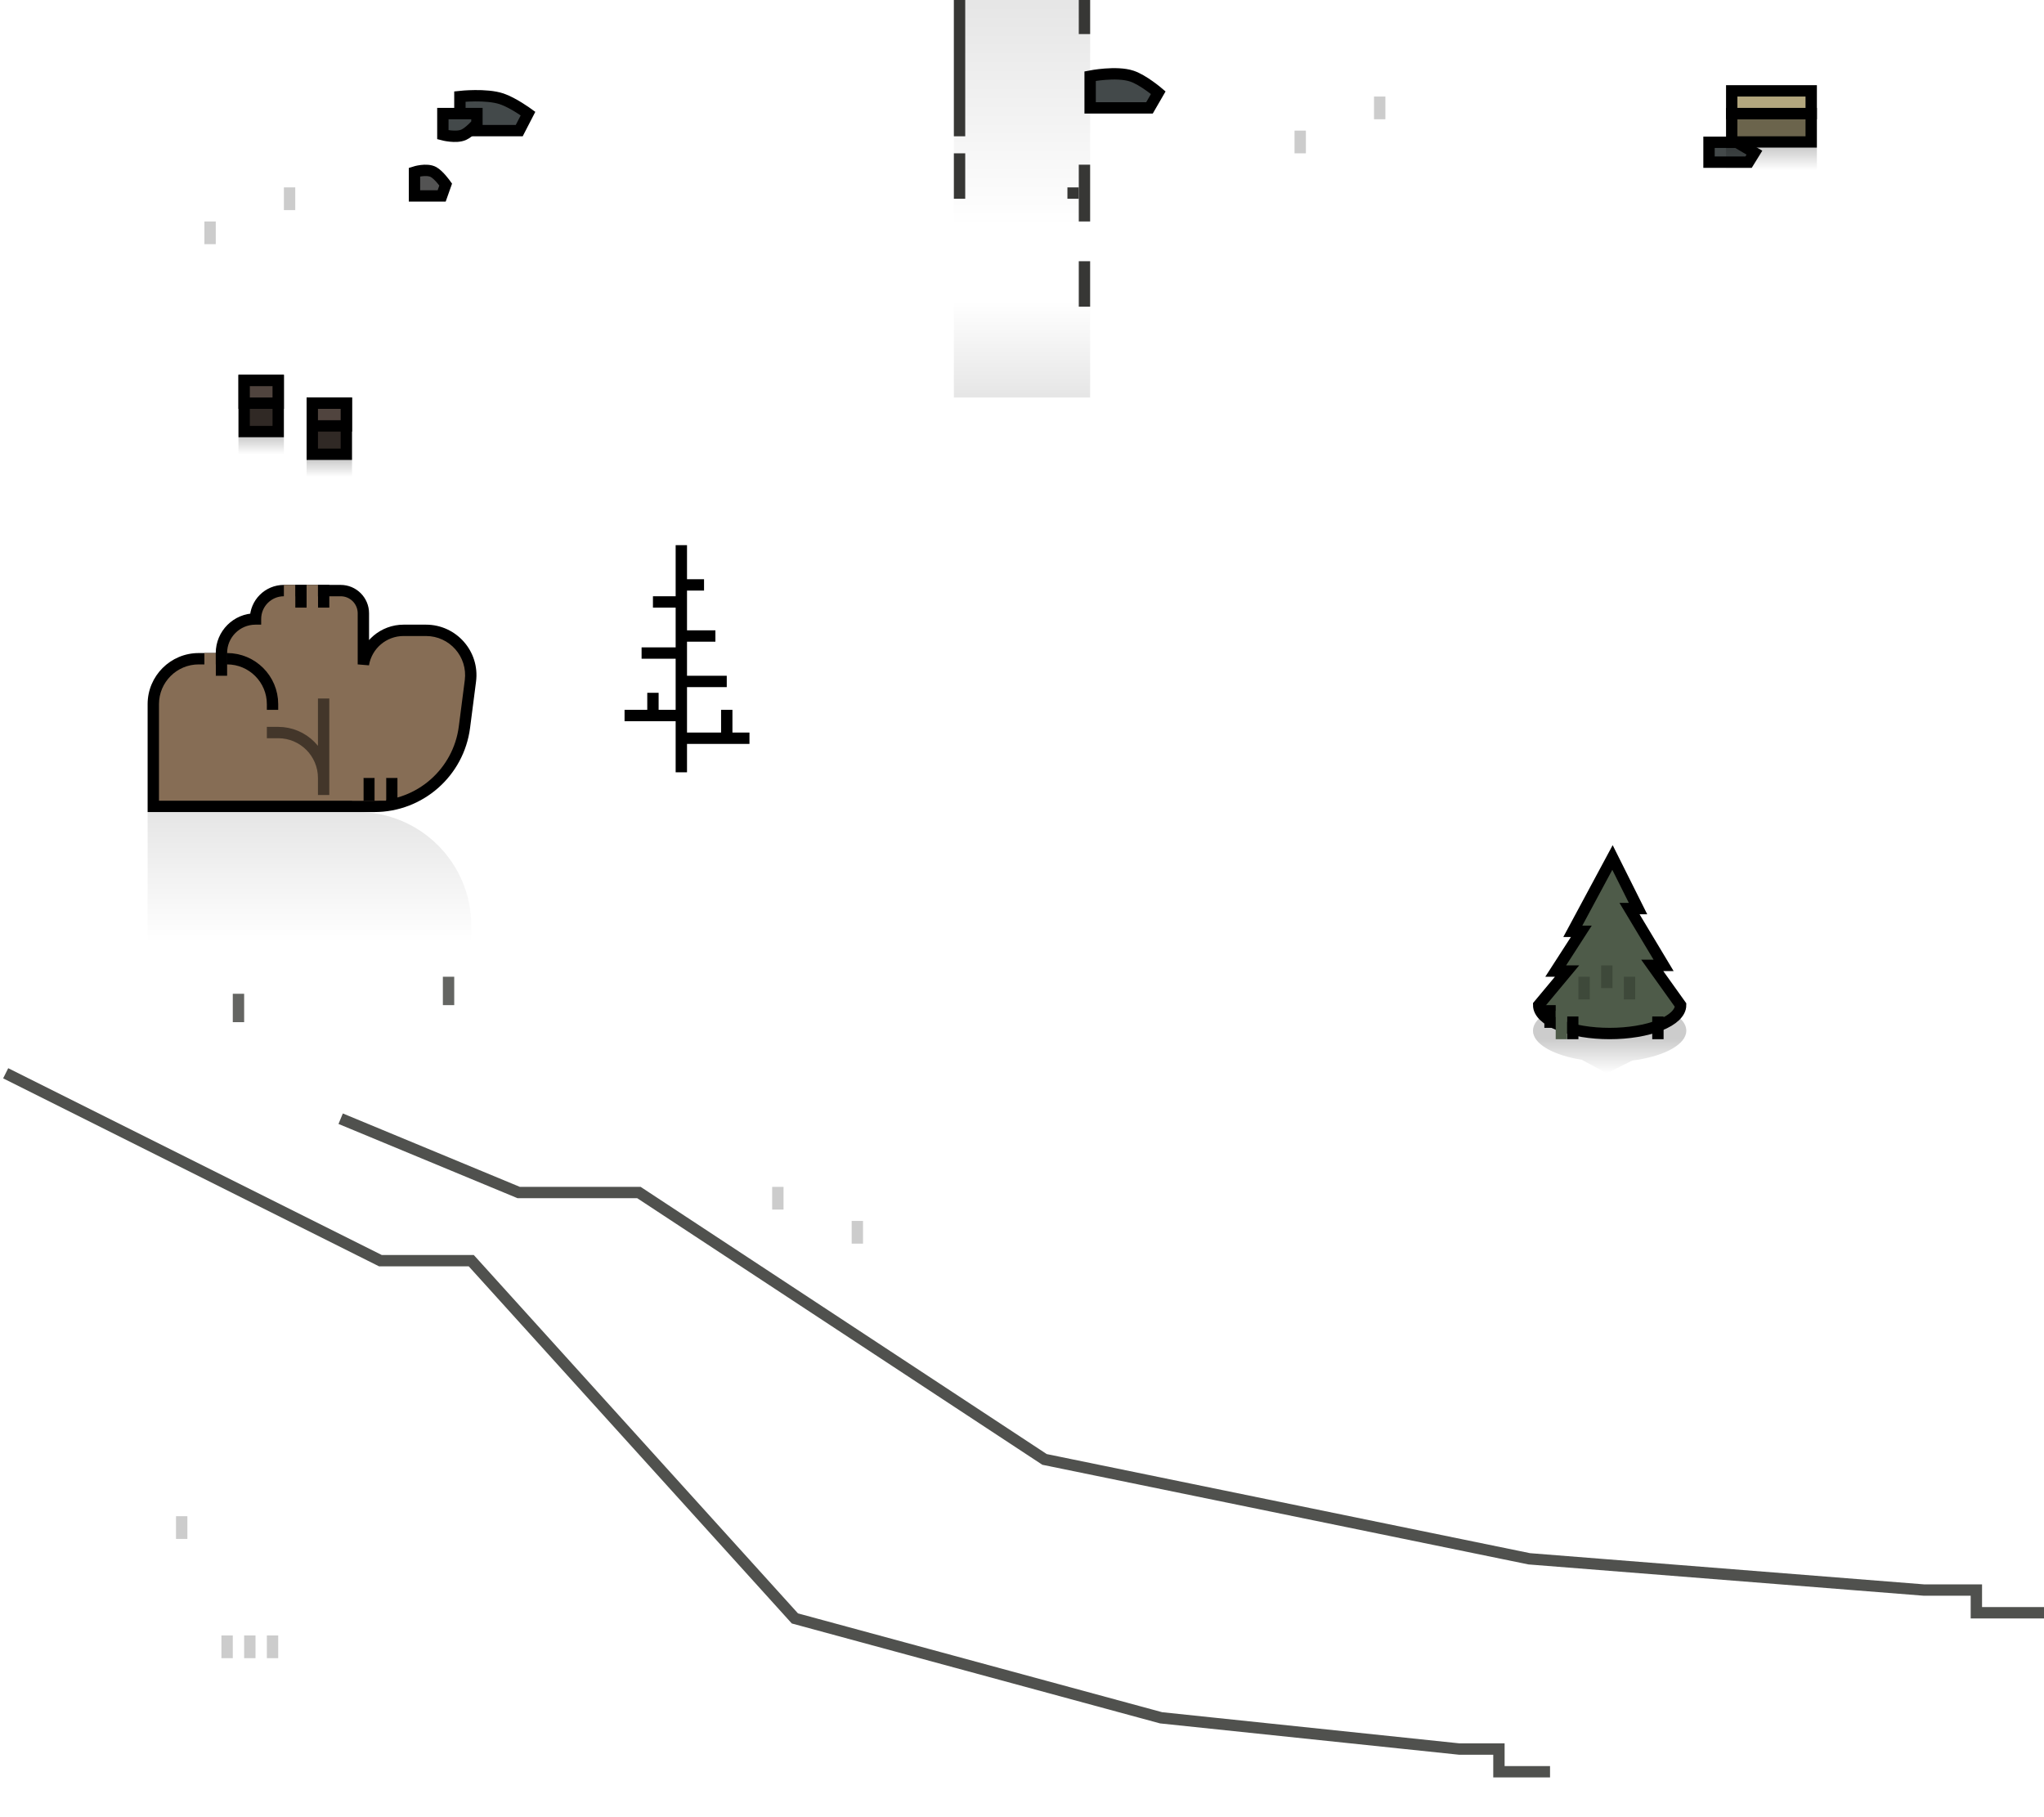 <svg width="360" height="320" viewBox="0 0 360 320" fill="none" xmlns="http://www.w3.org/2000/svg">
<g clip-path="url(#clip0_389_25880)">
<rect opacity="0.1" x="168" width="24" height="40" fill="url(#paint0_linear_389_25880)"/>
<rect opacity="0.1" width="24" height="17" transform="matrix(1 0 0 -1 168 70)" fill="url(#paint1_linear_389_25880)"/>
<rect x="168" width="2" height="24" fill="#373735"/>
<rect x="190" y="46" width="2" height="8" fill="#373735"/>
<rect width="2" height="8" transform="matrix(1 0 0 -1 168 35)" fill="#373735"/>
<rect x="190" width="2" height="6" fill="#373735"/>
<rect x="190" y="29" width="2" height="10" fill="#373735"/>
<rect x="188" y="33" width="2" height="2" fill="#373735"/>
<path d="M1 189L67 222H83L140 285L204.5 302.5L257 308H264V312H273" stroke="#50514E" stroke-width="2"/>
<path d="M60 197L91.353 210H112.529L183.971 257L269.338 274.5L338.824 280H348.088V284H360" stroke="#50514E" stroke-width="2"/>
<path d="M120 96V103M132 130H128M120 136V130M120 130V126M120 130H128M120 126V120M120 126H115M110 126H115M120 120H128M120 120V115M120 115H113M120 115V112M120 112H126M120 112V106M120 106H115M120 106V103M120 103H124M128 130V125M115 126V122" stroke="black" stroke-width="2"/>
<path d="M93 20C93 20 90.38 18.086 88.355 17.407C85.627 16.492 81 17 81 17V23H91.452L93 20Z" fill="#43494A" stroke="black" stroke-width="2"/>
<path d="M309 26.882L305.903 25.056H301V28.556H307.968L309 26.882Z" fill="#43494A" stroke="black" stroke-width="2"/>
<path d="M84 21.783C84 21.783 82.69 23.276 81.677 23.729C80.314 24.339 78 23.729 78 23.729V20H84V21.783Z" fill="#43494A" stroke="black" stroke-width="2"/>
<path d="M78.5 32.494C78.5 32.494 77.299 30.814 76.371 30.305C75.121 29.619 73 30.305 73 30.305V34.5H77.79L78.5 32.494Z" fill="#535353" stroke="black" stroke-width="2"/>
<path d="M204 16.325C204 16.325 201.38 14.086 199.355 13.407C196.627 12.492 192 13.407 192 13.407V19H202.452L204 16.325Z" fill="#43494A" stroke="black" stroke-width="2"/>
<path fill-rule="evenodd" clip-rule="evenodd" d="M296.945 182C296.981 181.835 297 181.669 297 181.5C297 178.462 290.956 176 283.5 176C276.044 176 270 178.462 270 181.5C270 181.669 270.019 181.835 270.055 182H270L270.063 182.034C270.559 184.132 273.95 185.886 278.589 186.625L283 189L287.488 186.756C292.598 186.113 296.412 184.268 296.938 182.031L297 182H296.945Z" fill="url(#paint2_linear_389_25880)" fill-opacity="0.2"/>
<path d="M277.012 164L284 151L288.5 160H287L293 170H291L296 177C296 177.657 295.677 178.307 295.048 178.913C294.42 179.52 293.5 180.071 292.339 180.536C291.178 181 289.8 181.368 288.284 181.619C286.767 181.871 285.142 182 283.5 182C281.858 182 280.233 181.871 278.716 181.619C277.2 181.368 275.822 181 274.661 180.536C273.5 180.071 272.58 179.52 271.952 178.913C271.323 178.307 271 177.657 271 177L276 171H274L278.512 164H277.012Z" fill="#4E5B49" stroke="black" stroke-width="2"/>
<rect opacity="0.2" x="278" y="172" width="2" height="4" fill="black"/>
<rect opacity="0.2" x="282" y="170" width="2" height="4" fill="black"/>
<rect opacity="0.2" x="286" y="172" width="2" height="4" fill="black"/>
<rect x="291" y="179" width="2" height="4" fill="black"/>
<rect x="272" y="177" width="2" height="4" fill="black"/>
<rect x="276" y="179" width="2" height="4" fill="black"/>
<rect x="274" y="178" width="2" height="5" fill="#4E5B49"/>
<path fill-rule="evenodd" clip-rule="evenodd" d="M50 104C47.239 104 45 106.239 45 109C41.686 109 39 111.686 39 115V116H35C30.582 116 27 119.582 27 124V142H51H60H65.932C73.977 142 80.771 136.026 81.8 128.048L82.852 119.9C83.461 115.181 79.785 111 75.026 111H71.083C67.573 111 64.577 113.538 64 117V108C64 105.791 62.209 104 60 104H50Z" fill="#866D55"/>
<path d="M45 109V110H46V109H45ZM39 116V117H40V116H39ZM27 142H26V143H27V142ZM81.8 128.048L82.792 128.176L81.8 128.048ZM82.852 119.9L81.86 119.772L82.852 119.9ZM64 117H63L64.986 117.164L64 117ZM46 109C46 106.791 47.791 105 50 105V103C46.686 103 44 105.686 44 109H46ZM40 115C40 112.239 42.239 110 45 110V108C41.134 108 38 111.134 38 115H40ZM40 116V115H38V116H40ZM35 117H39V115H35V117ZM28 124C28 120.134 31.134 117 35 117V115C30.029 115 26 119.029 26 124H28ZM28 142V124H26V142H28ZM51 141H27V143H51V141ZM60 141H51V143H60V141ZM65.932 141H60V143H65.932V141ZM80.808 127.92C79.843 135.4 73.474 141 65.932 141V143C74.48 143 81.698 136.653 82.792 128.176L80.808 127.92ZM81.86 119.772L80.808 127.92L82.792 128.176L83.843 120.028L81.86 119.772ZM75.026 112C79.182 112 82.392 115.651 81.86 119.772L83.843 120.028C84.529 114.71 80.388 110 75.026 110V112ZM71.083 112H75.026V110H71.083V112ZM64.986 117.164C65.483 114.184 68.061 112 71.083 112V110C67.084 110 63.671 112.891 63.014 116.836L64.986 117.164ZM63 108V117H65V108H63ZM60 105C61.657 105 63 106.343 63 108H65C65 105.239 62.761 103 60 103V105ZM50 105H60V103H50V105Z" fill="black"/>
<path opacity="0.5" d="M47 129H49C53.418 129 57 132.582 57 137V140V123" stroke="black" stroke-width="2"/>
<path d="M40 116V116C44.418 116 48 119.582 48 124V125" stroke="black" stroke-width="2"/>
<rect width="2" height="4" transform="matrix(-1 0 0 1 66 137)" fill="black"/>
<rect width="2" height="4" transform="matrix(-1 0 0 1 64 137)" fill="#866D55"/>
<rect width="2" height="4" transform="matrix(-1 0 0 1 40 115)" fill="black"/>
<rect width="2" height="4" transform="matrix(-1 0 0 1 38 115)" fill="#866D55"/>
<rect width="2" height="4" transform="matrix(-1 0 0 1 54 103)" fill="black"/>
<rect width="2" height="4" transform="matrix(-1 0 0 1 52 103)" fill="#866D55"/>
<rect width="2" height="4" transform="matrix(-1 0 0 1 58 103)" fill="black"/>
<rect width="2" height="4" transform="matrix(-1 0 0 1 56 103)" fill="#866D55"/>
<rect width="2" height="4" transform="matrix(-1 0 0 1 70 137)" fill="black"/>
<rect width="2" height="4" transform="matrix(-1 0 0 1 68 137)" fill="#866D55"/>
<path opacity="0.5" d="M26 143H63C74.046 143 83 151.954 83 163V166H26V143Z" fill="url(#paint3_linear_389_25880)" fill-opacity="0.2"/>
<rect width="2" height="4" transform="matrix(1 0 0 -1 36 43)" fill="black" fill-opacity="0.2"/>
<rect width="2" height="4" transform="matrix(1 0 0 -1 50 37)" fill="black" fill-opacity="0.2"/>
<rect width="2" height="4" transform="matrix(1 0 0 -1 228 27)" fill="black" fill-opacity="0.2"/>
<rect width="2" height="4" transform="matrix(1 0 0 -1 242 21)" fill="black" fill-opacity="0.2"/>
<rect x="152" y="219" width="2" height="4" transform="rotate(180 152 219)" fill="black" fill-opacity="0.2"/>
<rect x="138" y="213" width="2" height="4" transform="rotate(180 138 213)" fill="black" fill-opacity="0.2"/>
<rect x="43" y="67" width="6" height="9" fill="#50443E"/>
<rect x="43" y="67" width="6" height="9" fill="black" fill-opacity="0.4"/>
<rect x="43" y="67" width="6" height="9" stroke="black" stroke-width="2"/>
<rect x="43" y="67" width="6" height="4" fill="#50443E" stroke="black" stroke-width="2"/>
<rect x="42" y="77" width="8" height="3" fill="url(#paint4_linear_389_25880)" fill-opacity="0.2"/>
<rect x="55" y="71" width="6" height="9" fill="#50443E"/>
<rect x="55" y="71" width="6" height="9" fill="black" fill-opacity="0.4"/>
<rect x="55" y="71" width="6" height="9" stroke="black" stroke-width="2"/>
<rect x="55" y="71" width="6" height="4" fill="#50443E" stroke="black" stroke-width="2"/>
<rect x="54" y="81" width="8" height="3" fill="url(#paint5_linear_389_25880)" fill-opacity="0.2"/>
<rect x="305" y="20" width="14" height="5" fill="#B3A77E"/>
<rect x="305" y="20" width="14" height="5" fill="black" fill-opacity="0.4"/>
<rect x="305" y="20" width="14" height="5" stroke="black" stroke-width="2"/>
<rect x="305" y="16" width="14" height="4" fill="#B3A77E" stroke="black" stroke-width="2"/>
<rect x="304" y="26" width="16" height="4" fill="url(#paint6_linear_389_25880)" fill-opacity="0.2"/>
<rect x="78" y="172" width="2" height="5" fill="#646562"/>
<rect x="41" y="175" width="2" height="5" fill="#646562"/>
<rect width="2" height="4" transform="matrix(1 0 0 -1 39 292)" fill="black" fill-opacity="0.2"/>
<rect width="2" height="4" transform="matrix(1 0 0 -1 43 292)" fill="black" fill-opacity="0.2"/>
<rect width="2" height="4" transform="matrix(1 0 0 -1 47 292)" fill="black" fill-opacity="0.2"/>
<rect width="2" height="4" transform="matrix(1 0 0 -1 31 271)" fill="black" fill-opacity="0.2"/>
</g>
<defs>
<linearGradient id="paint0_linear_389_25880" x1="180" y1="0" x2="180" y2="40" gradientUnits="userSpaceOnUse">
<stop/>
<stop offset="1" stop-opacity="0"/>
</linearGradient>
<linearGradient id="paint1_linear_389_25880" x1="12" y1="0" x2="12" y2="17" gradientUnits="userSpaceOnUse">
<stop/>
<stop offset="1" stop-opacity="0"/>
</linearGradient>
<linearGradient id="paint2_linear_389_25880" x1="283.5" y1="183" x2="283.5" y2="189" gradientUnits="userSpaceOnUse">
<stop/>
<stop offset="1" stop-opacity="0"/>
</linearGradient>
<linearGradient id="paint3_linear_389_25880" x1="54.5" y1="143" x2="54.5" y2="166" gradientUnits="userSpaceOnUse">
<stop/>
<stop offset="1" stop-opacity="0"/>
</linearGradient>
<linearGradient id="paint4_linear_389_25880" x1="46" y1="77" x2="46" y2="80" gradientUnits="userSpaceOnUse">
<stop/>
<stop offset="1" stop-opacity="0"/>
</linearGradient>
<linearGradient id="paint5_linear_389_25880" x1="58" y1="81" x2="58" y2="84" gradientUnits="userSpaceOnUse">
<stop/>
<stop offset="1" stop-opacity="0"/>
</linearGradient>
<linearGradient id="paint6_linear_389_25880" x1="312" y1="26" x2="312" y2="30" gradientUnits="userSpaceOnUse">
<stop/>
<stop offset="1" stop-opacity="0"/>
</linearGradient>
<clipPath id="clip0_389_25880">
<rect width="360" height="320" fill="white"/>
</clipPath>
</defs>
</svg>
